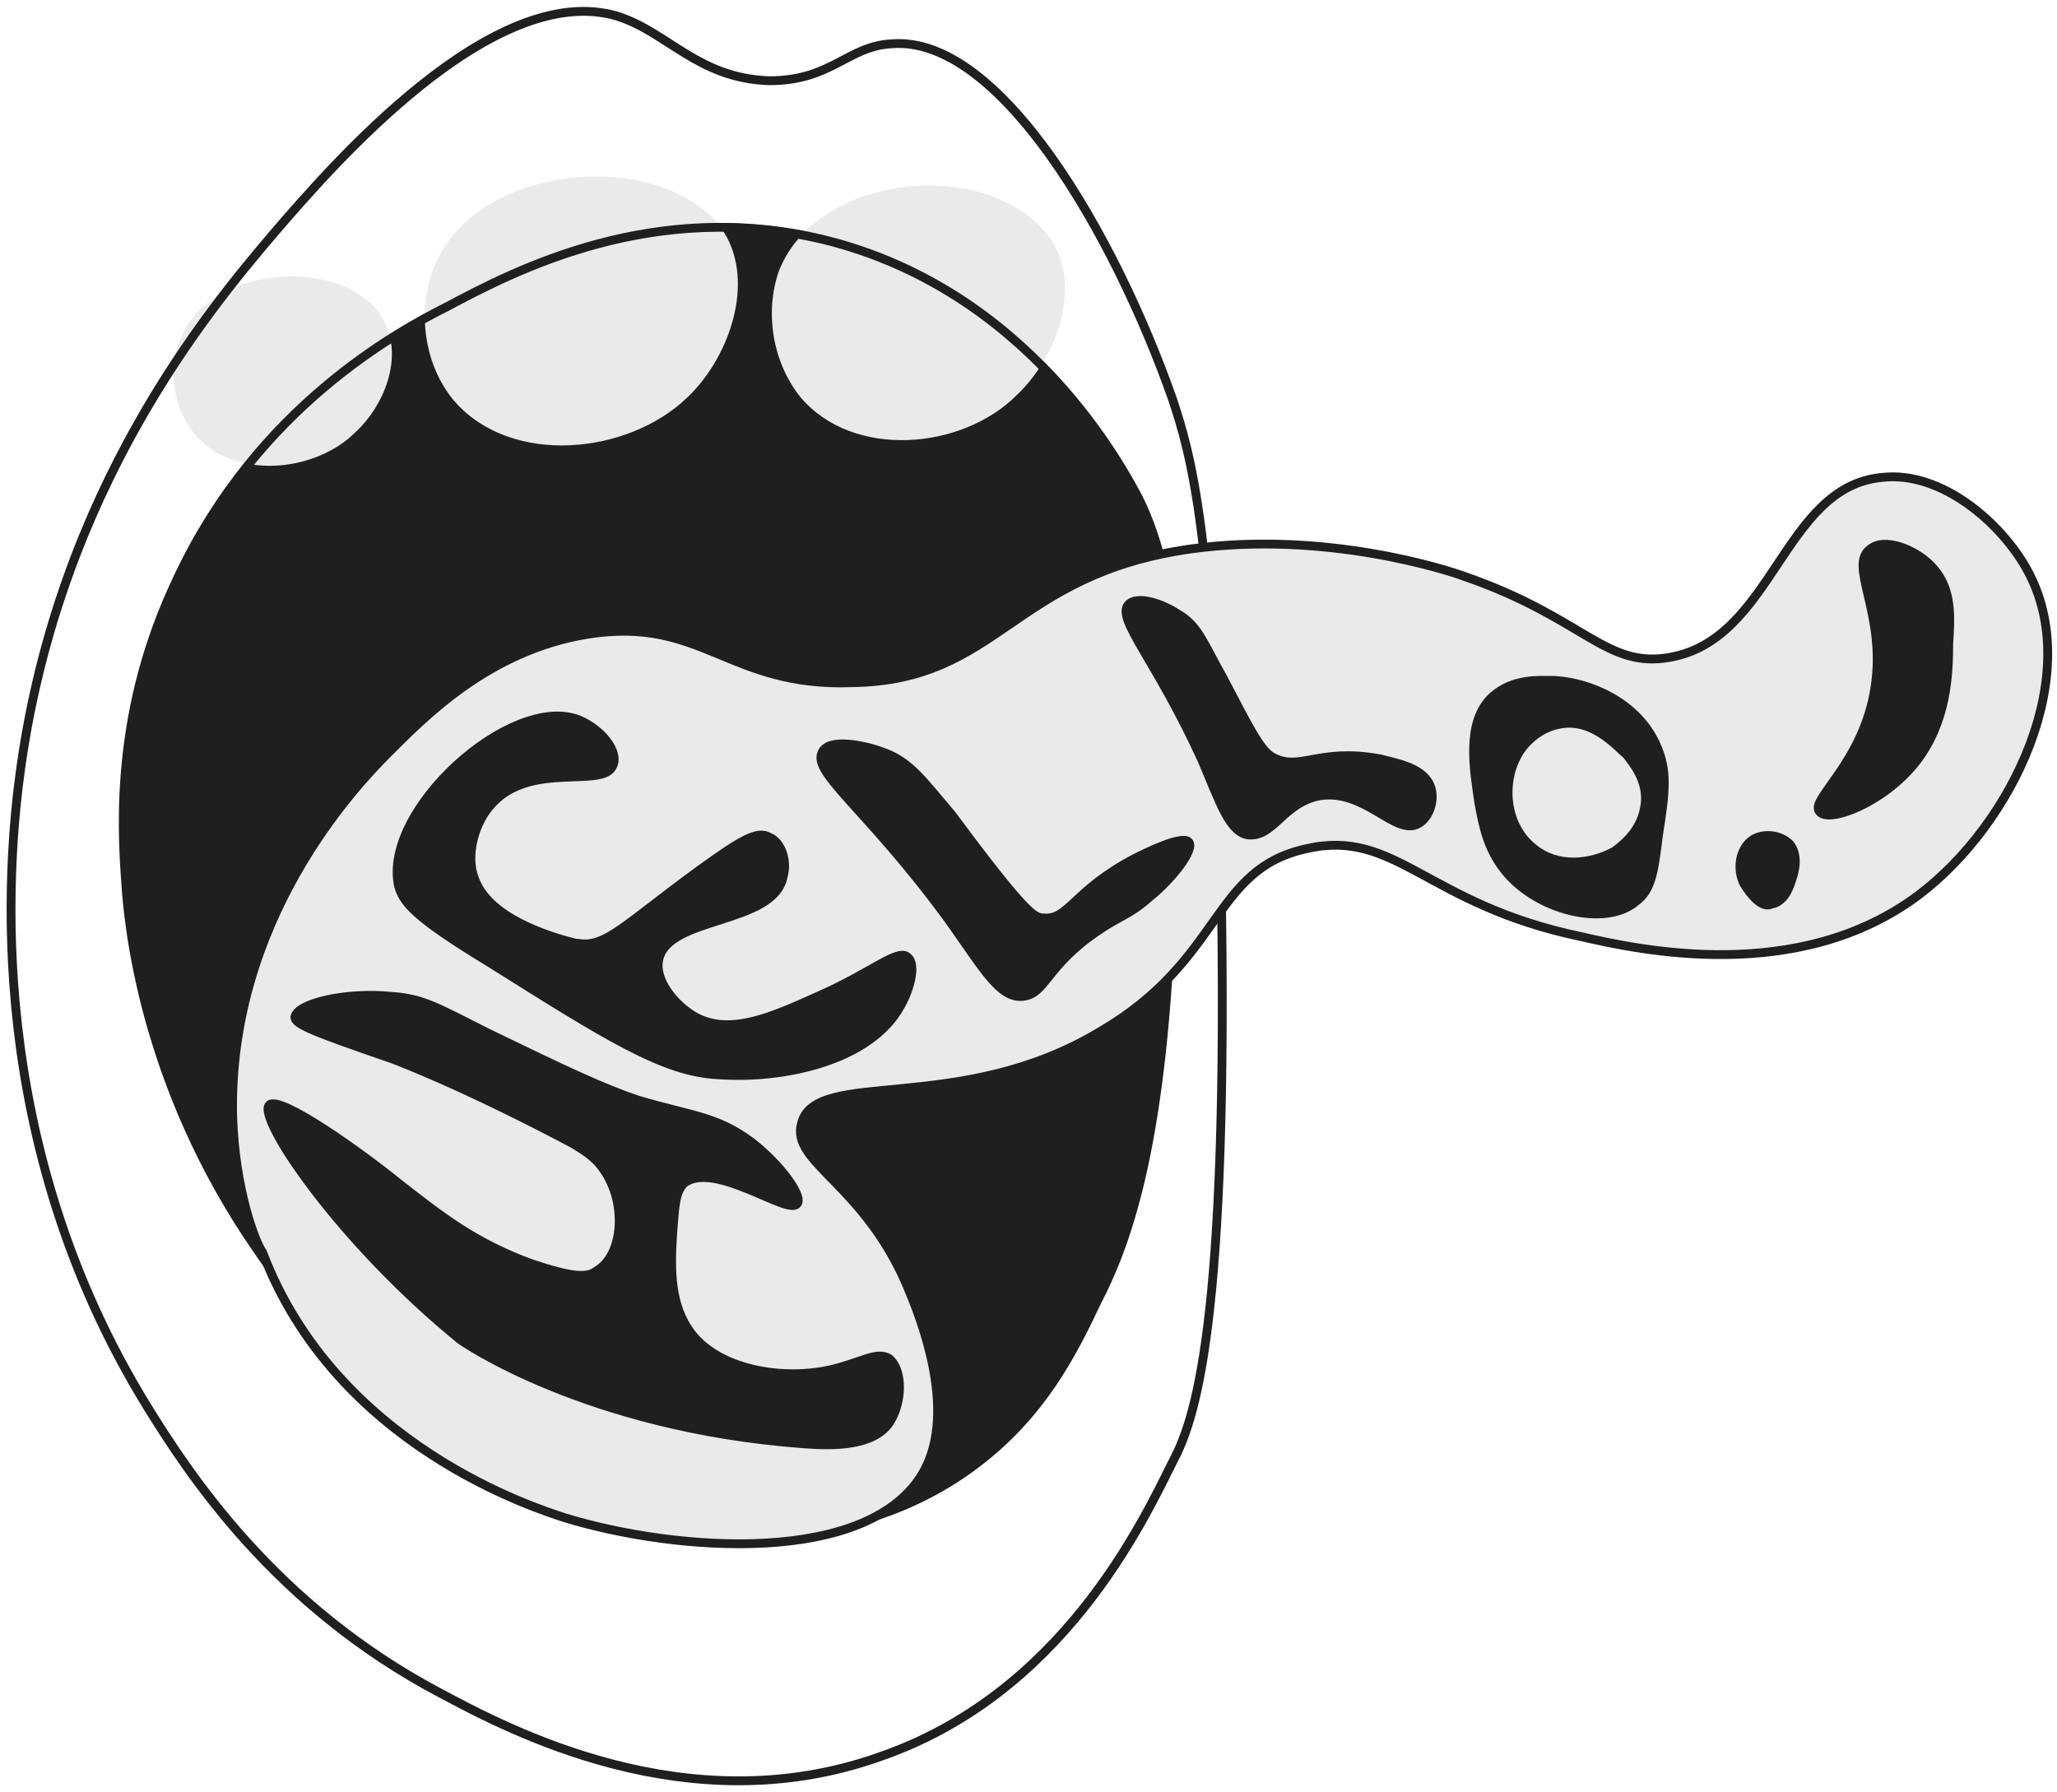 <svg width="233" height="203" viewBox="0 0 233 203" fill="none" xmlns="http://www.w3.org/2000/svg">
<path d="M20.016 65.719C28.942 46.605 44.693 37.844 50.469 34.924C58.344 30.677 74.096 22.447 93.522 27.226C116.887 33.066 127.388 53.507 128.963 56.427C133.951 66.515 133.426 78.992 132.638 103.946C131.588 130.759 127.388 141.377 124.238 147.483C121.35 153.589 117.937 160.226 110.586 165.801C95.885 176.95 77.771 173.765 73.046 172.968C48.106 168.721 33.93 148.545 29.204 141.643C16.078 122.794 14.503 104.212 14.241 99.964C13.716 93.062 13.191 80.054 20.016 65.719Z" fill="#1F1F22" stroke="#1F1F22" stroke-miterlimit="10"/>
<path d="M49.574 30.568C53.488 20.64 68.36 18.288 76.71 22.469C77.753 22.991 80.362 24.297 81.928 27.171C84.798 32.658 81.928 40.496 77.492 44.676C70.969 50.946 58.184 52.252 51.922 45.198C48.53 41.279 47.748 35.27 49.574 30.568Z" fill="#EAEAEB" stroke="#EAEAEB" stroke-miterlimit="10"/>
<path d="M88.712 30.829C92.364 21.685 106.193 19.334 114.021 23.514C115.064 24.036 117.412 25.343 118.978 27.955C121.848 33.18 118.978 40.496 114.803 44.414C108.802 50.423 96.8 51.469 91.06 44.676C87.929 40.757 87.146 35.27 88.712 30.829Z" fill="#EAEAEB" stroke="#EAEAEB" stroke-miterlimit="10"/>
<path d="M20.873 38.667C23.482 31.874 33.658 30.306 39.398 33.18C40.181 33.703 42.007 34.486 43.051 36.577C45.138 40.496 43.051 45.721 39.92 48.595C35.484 53.036 26.613 53.82 22.438 48.856C20.09 45.982 19.568 41.802 20.873 38.667Z" fill="#EAEAEB" stroke="#EAEAEB" stroke-miterlimit="10"/>
<path d="M2.348 87C6.784 55.388 23.482 35.27 31.049 26.387C37.572 18.811 55.836 -2.351 69.926 1.829C75.666 3.658 79.058 8.883 87.146 9.144C94.191 9.144 96.018 5.225 100.975 4.964C113.238 3.919 126.284 26.649 132.807 45.198C134.894 51.469 137.504 60.352 138.286 97.973C139.33 151.009 135.155 161.198 132.807 165.64C129.415 172.433 120.283 192.027 99.409 199.081C77.753 206.658 57.663 195.946 49.835 191.766C31.049 181.838 21.395 166.946 16.698 159.369C-1.827 129.324 0.782 98.234 2.348 87Z" stroke="#1F1F22" stroke-miterlimit="10"/>
<path d="M20.351 65.054C29.223 46.243 44.878 37.622 50.618 34.748C58.446 30.568 74.101 22.469 93.409 27.171C116.63 32.919 127.067 53.036 128.632 55.91C133.59 65.838 133.068 78.117 132.285 102.676C131.242 129.063 127.067 139.514 123.936 145.523C121.066 151.532 117.674 158.063 110.368 163.55C95.757 174.523 77.753 171.387 73.057 170.604C48.009 166.162 33.919 146.306 29.223 139.775C16.177 121.225 14.611 102.937 14.35 98.757C14.089 91.964 13.568 79.162 20.351 65.054Z" stroke="#1F1F22" stroke-miterlimit="10"/>
<path d="M26.353 126.45C25.831 104.243 40.181 89.09 43.834 85.432C48.009 81.252 55.315 73.676 66.534 71.847C79.58 69.757 82.45 77.856 96.54 77.333C113.239 77.072 114.543 65.054 134.895 62.18C150.028 60.09 163.857 64.531 165.944 65.315C179.512 70.018 181.86 75.766 189.166 74.46C200.907 72.369 201.951 55.126 213.17 54.081C219.954 53.297 226.738 59.306 229.608 64.531C236.131 76.288 228.043 93.27 217.345 101.369C203.777 111.559 185.774 107.64 178.99 106.072C161.508 102.414 158.116 93.793 147.941 96.144C137.243 98.496 138.548 108.685 124.719 116.784C108.803 126.45 92.365 120.964 90.799 127.234C89.495 131.676 97.844 134.027 102.802 145.784C104.106 148.919 108.542 159.631 104.628 166.685C98.627 177.396 76.71 175.829 63.925 171.91C60.794 170.865 38.094 163.811 29.745 141.865C28.962 140.82 26.614 134.811 26.353 126.45Z" fill="#EAEAEB" stroke="#1F1F22" stroke-miterlimit="10"/>
<path d="M30.528 125.144C28.962 126.451 38.355 140.559 52.184 151.793C52.184 151.793 66.273 161.721 91.061 163.55C94.453 163.811 98.888 163.811 100.715 161.198C102.28 158.847 102.28 155.189 100.715 153.883C99.41 153.099 97.844 154.144 94.974 154.928C89.495 156.496 81.668 155.451 78.276 151.009C75.927 147.874 75.927 143.955 76.188 139.775C76.449 136.64 76.449 135.072 77.493 134.027C80.885 131.415 89.234 137.685 90.278 136.379C91.061 135.595 88.451 131.937 85.059 129.325C81.146 126.451 78.537 126.451 72.275 124.622C68.361 123.316 63.925 121.225 55.315 117.045C49.575 114.171 48.009 113.126 44.356 112.865C39.138 112.343 33.659 113.649 33.398 115.216C33.398 116 35.224 116.784 44.356 119.919C44.356 119.919 52.184 122.793 64.969 129.586C65.752 130.108 67.317 130.892 68.361 132.46C70.97 136.117 70.709 142.126 67.578 143.955C66.534 144.739 64.969 144.739 60.272 143.171C53.749 140.82 49.836 137.685 45.139 134.027C40.964 130.631 31.832 124.099 30.528 125.144Z" fill="#1F1F22" stroke="#1F1F22" stroke-miterlimit="10"/>
<path d="M65.49 81.513C57.924 78.64 43.312 91.703 45.139 100.324C45.661 102.153 46.704 103.721 55.315 108.946C68.622 117.306 75.144 121.486 81.407 121.748C88.712 122.27 98.627 120.18 102.019 113.91C103.063 112.081 103.846 109.207 102.802 108.423C101.758 107.378 98.627 110.252 92.626 112.865C87.408 115.216 82.711 117.306 78.797 115.216C76.449 113.91 74.101 111.036 74.623 108.685C75.666 103.721 87.669 104.766 88.712 99.279C89.234 97.45 88.451 95.36 87.147 94.838C85.842 94.054 84.016 95.099 79.319 98.496C70.709 104.766 68.622 107.378 65.49 106.856C65.49 106.856 65.49 106.856 65.23 106.856C62.099 106.072 55.315 103.982 53.749 99.54C52.706 96.928 53.749 93.009 55.837 90.919C60.272 86.216 68.361 89.351 69.404 86.739C70.187 85.171 68.1 82.558 65.49 81.513Z" fill="#1F1F22" stroke="#1F1F22" stroke-miterlimit="10"/>
<path d="M99.931 85.171C97.844 84.387 93.93 83.604 93.148 85.171C91.843 87.522 98.366 91.703 107.498 104.243C111.412 109.73 113.238 113.126 115.848 112.865C118.457 112.604 118.457 109.468 124.197 105.55C126.806 103.721 127.85 103.721 130.198 101.631C132.807 99.54 135.416 96.144 134.634 95.36C133.851 94.577 129.676 96.667 128.633 97.189C121.588 100.847 121.066 104.243 118.196 103.982C117.152 103.982 116.108 103.459 107.759 92.225C104.628 88.567 103.063 86.216 99.931 85.171Z" fill="#1F1F22" stroke="#1F1F22" stroke-miterlimit="10"/>
<path d="M133.329 69.496C131.764 68.45 128.893 67.405 127.85 68.451C126.284 70.018 130.981 74.721 136.199 86.216C138.287 91.18 139.33 94.315 141.418 94.577C144.288 94.838 145.331 90.919 149.506 90.135C154.724 89.351 158.116 94.838 160.725 93.27C162.03 92.487 162.552 90.396 162.03 89.09C161.247 87 158.377 86.478 156.29 85.955C149.245 84.649 147.158 87.522 144.027 85.694C142.722 84.91 141.418 82.297 138.547 76.811C136.199 72.631 135.677 70.802 133.329 69.496Z" fill="#1F1F22" stroke="#1F1F22" stroke-miterlimit="10"/>
<path d="M187.861 94.576C188.644 89.612 188.905 87.261 187.6 84.387C185.513 79.685 180.294 77.333 176.12 77.072C174.293 77.072 171.423 76.811 169.075 78.901C165.944 81.775 166.987 87.261 167.509 90.919C168.031 93.793 168.553 96.144 170.379 98.495C174.032 103.198 181.86 105.027 185.252 102.153C187.078 100.847 187.339 98.757 187.861 94.576Z" fill="#1F1F22" stroke="#1F1F22" stroke-miterlimit="10"/>
<path d="M173.772 96.144C170.38 93.531 170.119 88.567 171.945 85.432C172.206 84.91 173.772 82.558 176.642 82.036C180.556 81.252 183.426 84.91 184.208 85.432C184.991 86.477 186.818 88.567 186.296 91.441C185.774 94.576 183.165 96.144 182.904 96.405C180.034 97.973 176.381 98.234 173.772 96.144Z" fill="#EAEAEB" stroke="#1F1F22" stroke-miterlimit="10"/>
<path d="M211.865 62.18C213.431 60.874 216.823 62.18 218.649 64.009C220.997 66.36 220.997 69.234 220.736 72.892C220.736 76.549 220.476 81.775 217.084 86.216C213.431 90.919 207.169 93.27 206.125 91.964C204.82 90.658 211.082 86.477 212.387 77.856C213.692 69.495 209.256 64.009 211.865 62.18Z" fill="#1F1F22" stroke="#1F1F22" stroke-miterlimit="10"/>
<path d="M197.515 100.063C196.733 98.496 196.993 96.144 198.559 95.099C199.864 94.316 201.69 94.577 202.734 95.622C203.777 96.928 203.256 98.757 202.995 99.541C202.734 100.325 202.212 102.153 200.646 102.415C199.603 102.937 198.298 101.37 197.515 100.063Z" fill="#1F1F22" stroke="#1F1F22" stroke-miterlimit="10"/>
</svg>

